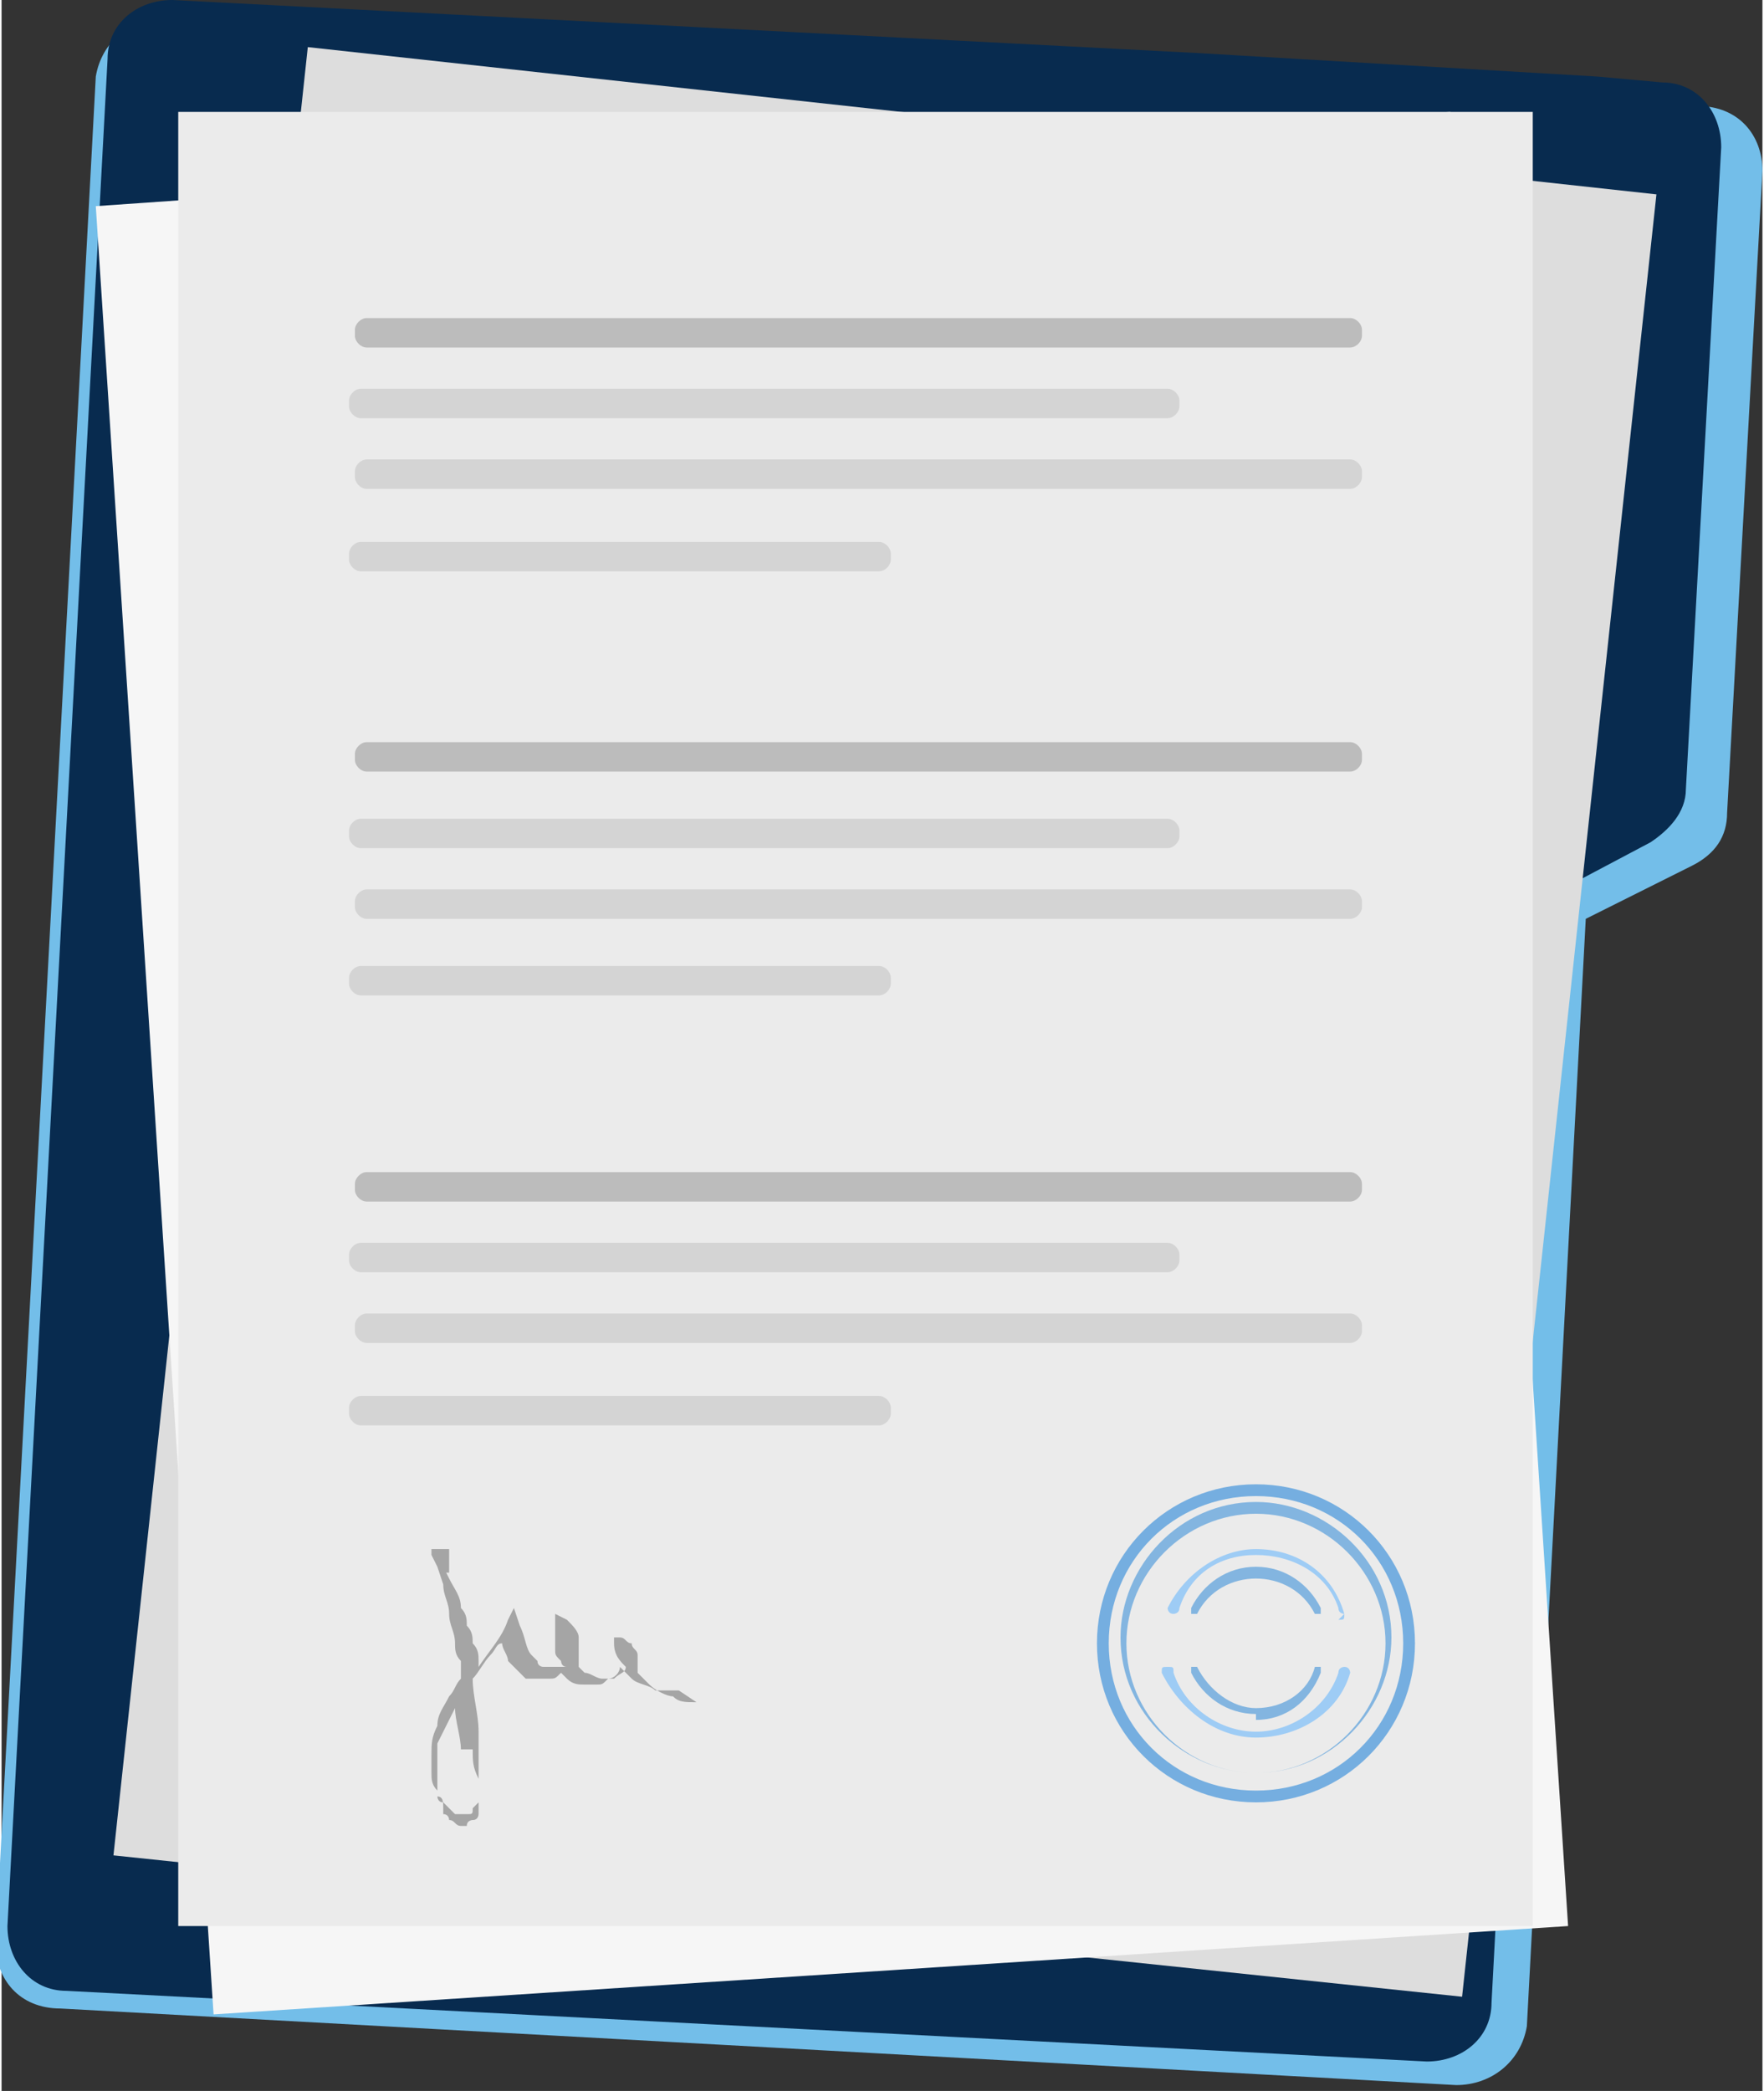 <?xml version="1.0" encoding="UTF-8"?>
<!DOCTYPE svg PUBLIC "-//W3C//DTD SVG 1.0//EN" "http://www.w3.org/TR/2001/REC-SVG-20010904/DTD/svg10.dtd">
<!-- Creator: CorelDRAW 2019 (64-Bit) -->
<svg xmlns="http://www.w3.org/2000/svg" xml:space="preserve" width="0.135in" height="0.16in" version="1.0" style="shape-rendering:geometricPrecision; text-rendering:geometricPrecision; image-rendering:optimizeQuality; fill-rule:evenodd; clip-rule:evenodd"
viewBox="0 0 299 355"
 xmlns:xlink="http://www.w3.org/1999/xlink">
 <rect x="0" y="0" width="299" height="355" fill="#333333" stroke="none"/>
 <defs>
  <style type="text/css">
   <![CDATA[
    .fil1 {fill:#082B4F;fill-rule:nonzero}
    .fil0 {fill:#73BEE9;fill-rule:nonzero}
    .fil10 {fill:#A5A5A5;fill-rule:nonzero}
    .fil2 {fill:#DDDDDD;fill-rule:nonzero}
    .fil4 {fill:#EBEBEB;fill-rule:nonzero}
    .fil3 {fill:#F6F6F6;fill-rule:nonzero}
    .fil8 {fill:#A5A5A5;fill-rule:nonzero;fill-opacity:0.322}
    .fil5 {fill:#0072D6;fill-rule:nonzero;fill-opacity:0.502}
    .fil6 {fill:#1D80D6;fill-rule:nonzero;fill-opacity:0.502}
    .fil7 {fill:#52AEFF;fill-rule:nonzero;fill-opacity:0.502}
    .fil9 {fill:#A5A5A5;fill-rule:nonzero;fill-opacity:0.678}
   ]]>
  </style>
 </defs>
 <g id="Layer_x0020_1">
  <g id="_2584181903600">
   <g>
    <g>
     <path class="fil0" d="M299 29c0,-6 -4,-11 -11,-11l-12 -1 -70 -4 -178 -10c-6,0 -11,4 -12,10l-17 317c0,6 4,11 11,11l237 13c6,0 11,-4 12,-10l10 -188 18 -9c4,-2 6,-5 6,-9l6 -109z"/>
     <path class="fil1" d="M292 25c0,-6 -4,-11 -10,-11l-11 -1 -68 -4 -174 -9c-6,0 -11,4 -11,10l-17 317c0,6 4,11 10,11l231 12c6,0 11,-4 11,-10l10 -188 17 -9c3,-2 6,-5 6,-9l6 -109z"/>
     <polygon class="fil2" points="248,339 19,315 52,8 281,33 "/>
     <polygon class="fil3" points="266,327 36,342 16,35 246,19 "/>
     <polygon class="fil4" points="260,327 30,327 30,19 260,19 "/>
     <g>
      <g>
       <path class="fil5" d="M213 306c-15,0 -27,-12 -27,-27 0,-15 12,-27 27,-27 15,0 27,12 27,27 0,15 -12,27 -27,27zm0 -52l0 0c-14,0 -25,11 -25,25 0,14 11,25 25,25 14,0 25,-11 25,-25 0,-14 -11,-25 -25,-25z"/>
      </g>
      <g>
       <path class="fil6" d="M213 301c-12,0 -23,-10 -23,-23 0,-12 10,-23 23,-23 12,0 23,10 23,23 0,12 -10,23 -23,23zm0 -44l0 0c-12,0 -22,10 -22,22 0,12 10,22 22,22 12,0 22,-10 22,-22 0,-12 -10,-22 -22,-22z"/>
      </g>
      <g>
       <path class="fil7" d="M213 295c-7,0 -13,-5 -16,-11 0,-1 0,-1 1,-1 1,0 1,0 1,1 2,6 8,10 14,10 6,0 12,-4 14,-10 0,-1 1,-1 1,-1 1,0 1,1 1,1 -2,7 -9,11 -16,11z"/>
      </g>
      <g>
       <path class="fil7" d="M228 274c0,0 -1,0 -1,-1 -2,-6 -8,-9 -14,-9 -6,0 -11,3 -13,9 0,1 -1,1 -1,1 -1,0 -1,-1 -1,-1 3,-6 9,-10 15,-10 7,0 13,4 15,11 0,1 0,1 -1,1 0,0 0,0 0,0z"/>
      </g>
      <g>
       <path class="fil6" d="M213 291c-5,0 -9,-3 -11,-7 0,0 0,-1 0,-1 0,0 1,0 1,0 2,4 6,7 10,7 5,0 9,-3 10,-7 0,0 0,0 1,0 0,0 0,0 0,1 -2,5 -6,8 -11,8z"/>
      </g>
      <g>
       <path class="fil6" d="M223 274c0,0 0,0 0,0 -2,-4 -6,-6 -10,-6 -4,0 -8,2 -10,6 0,0 0,0 -1,0 0,0 0,0 0,-1 2,-4 6,-7 11,-7 5,0 9,3 11,7 0,0 0,1 0,1 0,0 0,0 0,0z"/>
      </g>
     </g>
     <g>
      <g>
       <path class="fil8" d="M198 71l-137 0c-1,0 -2,-1 -2,-2l0 -1c0,-1 1,-2 2,-2l137 0c1,0 2,1 2,2l0 1c0,1 -1,2 -2,2z"/>
       <path class="fil8" d="M229 83l-167 0c-1,0 -2,-1 -2,-2l0 -1c0,-1 1,-2 2,-2l167 0c1,0 2,1 2,2l0 1c0,1 -1,2 -2,2z"/>
       <path class="fil9" d="M229 59l-167 0c-1,0 -2,-1 -2,-2l0 -1c0,-1 1,-2 2,-2l167 0c1,0 2,1 2,2l0 1c0,1 -1,2 -2,2z"/>
       <path class="fil8" d="M149 97l-88 0c-1,0 -2,-1 -2,-2l0 -1c0,-1 1,-2 2,-2l88 0c1,0 2,1 2,2l0 1c0,1 -1,2 -2,2z"/>
      </g>
      <g>
       <path class="fil8" d="M198 144l-137 0c-1,0 -2,-1 -2,-2l0 -1c0,-1 1,-2 2,-2l137 0c1,0 2,1 2,2l0 1c0,1 -1,2 -2,2z"/>
       <path class="fil8" d="M229 156l-167 0c-1,0 -2,-1 -2,-2l0 -1c0,-1 1,-2 2,-2l167 0c1,0 2,1 2,2l0 1c0,1 -1,2 -2,2z"/>
       <path class="fil9" d="M229 131l-167 0c-1,0 -2,-1 -2,-2l0 -1c0,-1 1,-2 2,-2l167 0c1,0 2,1 2,2l0 1c0,1 -1,2 -2,2z"/>
       <path class="fil8" d="M149 169l-88 0c-1,0 -2,-1 -2,-2l0 -1c0,-1 1,-2 2,-2l88 0c1,0 2,1 2,2l0 1c0,1 -1,2 -2,2z"/>
      </g>
      <g>
       <path class="fil8" d="M198 216l-137 0c-1,0 -2,-1 -2,-2l0 -1c0,-1 1,-2 2,-2l137 0c1,0 2,1 2,2l0 1c0,1 -1,2 -2,2z"/>
       <path class="fil8" d="M229 228l-167 0c-1,0 -2,-1 -2,-2l0 -1c0,-1 1,-2 2,-2l167 0c1,0 2,1 2,2l0 1c0,1 -1,2 -2,2z"/>
       <path class="fil9" d="M229 204l-167 0c-1,0 -2,-1 -2,-2l0 -1c0,-1 1,-2 2,-2l167 0c1,0 2,1 2,2l0 1c0,1 -1,2 -2,2z"/>
       <path class="fil8" d="M149 242l-88 0c-1,0 -2,-1 -2,-2l0 -1c0,-1 1,-2 2,-2l88 0c1,0 2,1 2,2l0 1c0,1 -1,2 -2,2z"/>
      </g>
     </g>
     <path class="fil10" d="M118 289c-2,0 -3,0 -4,-1 -1,0 -3,-1 -4,-2 -1,-1 -1,-1 -2,-2 0,0 0,0 0,0 0,0 0,-1 0,-1 0,-1 0,-1 0,-2 0,-1 -1,-1 -1,-2 -1,0 -1,-1 -2,-1l-1 0 0 1c0,2 1,3 2,4 0,0 0,0 0,0 0,1 -1,1 -2,2 0,0 -1,0 -1,0 0,0 -1,0 -1,0 -1,0 -2,-1 -3,-1 0,0 -1,-1 -1,-1 0,0 0,0 0,0 0,0 0,-1 0,-1 0,-1 0,-1 0,-2 0,-1 0,-1 0,-2 0,-1 -1,-2 -2,-3l-2 -1 0 2c0,1 0,1 0,2 0,1 0,1 0,2 0,1 0,1 1,2 0,0 0,1 1,1 0,0 0,0 0,0 0,0 0,0 -1,0 0,0 -1,0 -1,0 0,0 -1,0 -1,0 0,0 -1,0 -1,0 0,0 -1,0 -1,-1 0,0 -1,-1 -1,-1 -1,-1 -1,-3 -2,-5l-1 -3 -1 2c-1,3 -3,5 -5,8l0 0 0 -1c0,-1 0,-2 -1,-3 0,-1 0,-2 -1,-3 0,-1 0,-2 -1,-3 0,-2 -1,-3 -2,-5 0,0 0,-1 0,-1 0,-1 0,-2 0,-4l0 0 0 0c-1,0 -1,0 -2,0l-1 0 0 1 1 2 1 3c0,2 1,3 1,5 0,2 1,3 1,5 0,1 0,2 1,3l0 1 0 1c0,0 0,1 0,1 -1,1 -1,2 -2,3 -1,2 -2,3 -2,5 -1,2 -1,3 -1,5l0 1 0 1 0 0 0 0 0 1c0,1 0,2 1,3 0,0 0,1 0,1 0,0 0,1 1,1 0,0 1,1 1,1 0,0 1,1 1,1 0,0 1,0 2,0 1,0 1,0 1,-1 0,0 1,-1 1,-1 0,0 0,-1 0,-1 0,-1 0,-2 0,-3 0,-1 0,-2 0,-3 0,-2 0,-4 0,-5 0,-3 -1,-6 -1,-9 0,0 0,0 0,0 1,-1 2,-3 3,-4 1,-1 1,-2 2,-2 0,1 1,2 1,3 0,0 1,1 1,1 0,0 1,1 1,1 0,0 1,1 1,1 1,0 1,0 2,0 1,0 1,0 2,0 1,0 1,0 2,-1 0,0 0,0 0,0 0,0 0,0 0,0 0,0 1,1 1,1 1,1 2,1 3,1 1,0 1,0 2,0 1,0 1,0 2,-1 1,0 2,-1 2,-2 1,1 1,1 2,2 1,1 3,1 4,2l1 0 1 0 1 0 1 0 0 0zm-43 -22l0 0c0,0 1,0 1,0 0,1 0,2 0,2 0,0 0,0 0,-1l-1 -2zm5 30l0 0c0,2 0,3 1,5 0,1 0,2 0,3 0,1 0,2 0,2 0,0 0,1 0,1 0,0 0,1 -1,1 0,0 -1,0 -1,1 0,0 -1,0 -1,0 -1,0 -1,-1 -2,-1 0,0 0,-1 -1,-1 0,0 0,-1 0,-1 0,-1 0,-2 -1,-2l0 -1 0 0 0 0 0 -1 0 -1c0,0 0,-1 0,-1 0,0 0,0 0,-1 0,0 0,0 0,-1 0,0 0,-1 0,-1 0,0 0,0 0,-1l0 -1c1,-2 2,-4 3,-6 0,2 1,5 1,7z"/>
    </g>
   </g>
  </g>
 </g>
</svg>
